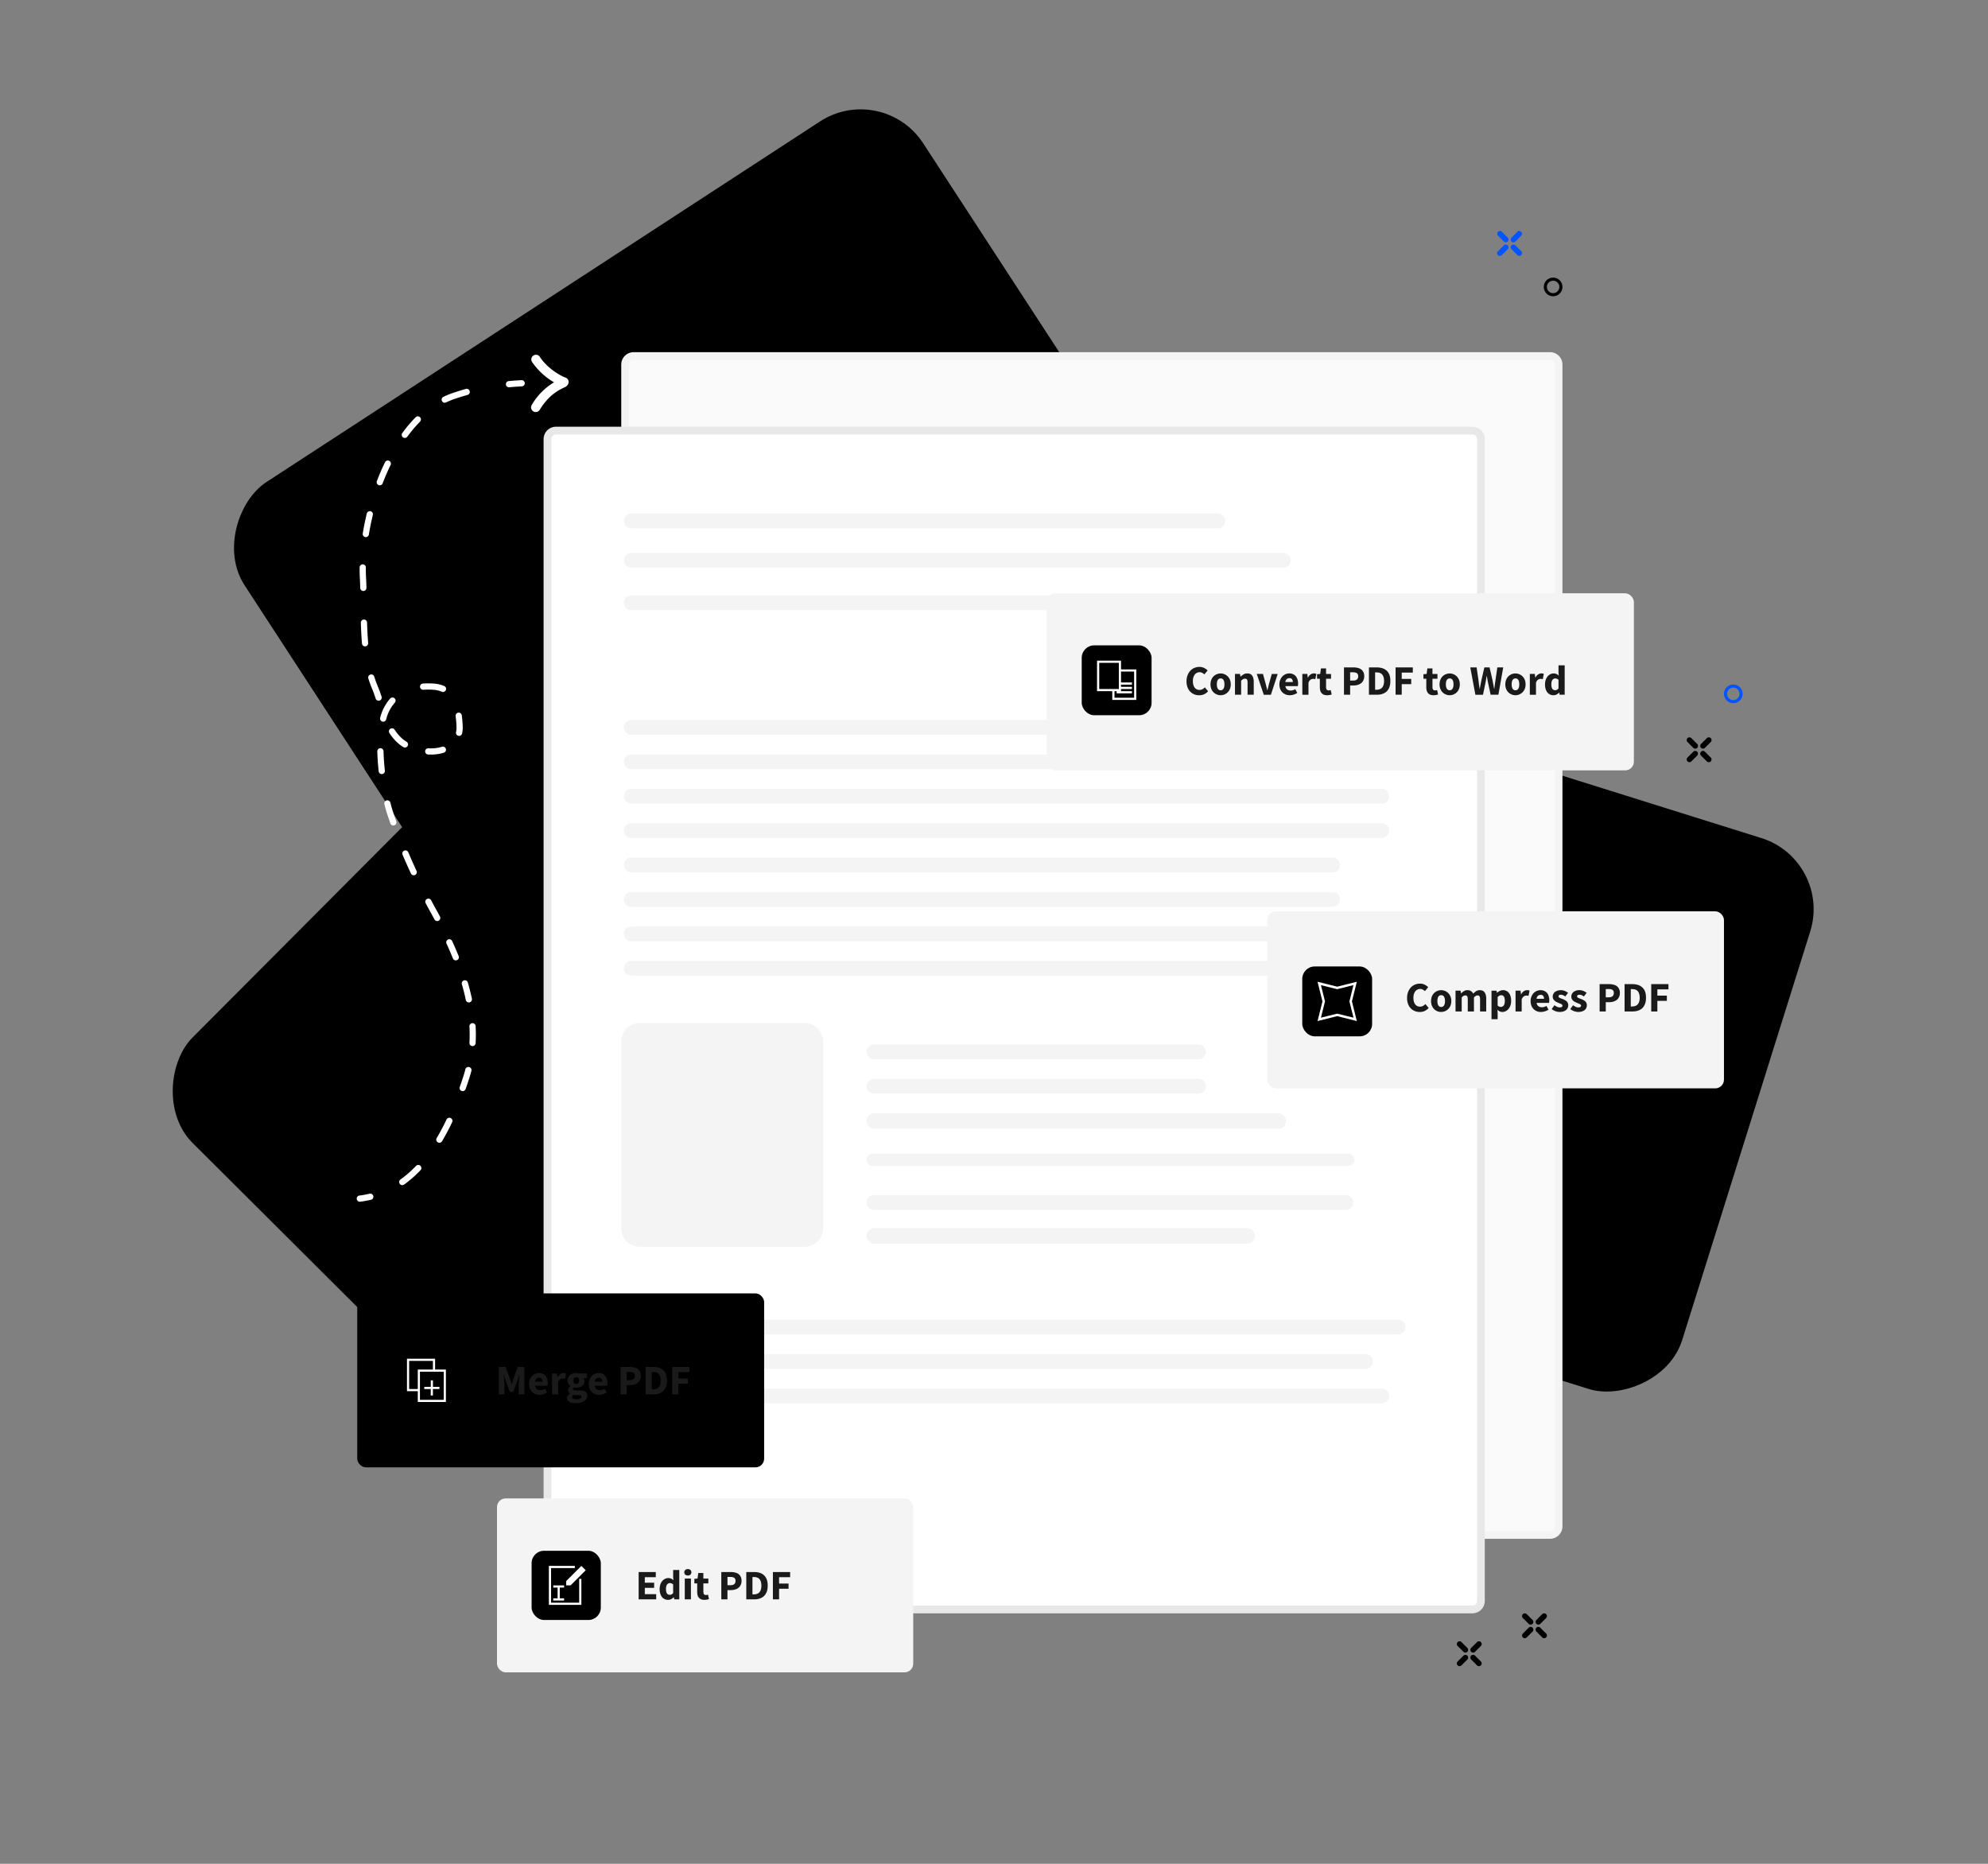 <svg fill="none" xmlns="http://www.w3.org/2000/svg" viewBox="0 0 640 600" width="640" height="600">
  <rect x="0" y="0" width="640" height="600" fill="#808080" stroke="none"/>
  <rect x="284.09" y="26" width="260.71" height="260.71" rx="24" transform="rotate(56.92 284.09 26)" fill="#000"/>
  <rect x="589.94" y="276.97" width="185.85" height="185.85" rx="24" transform="rotate(107.4 589.94 276.97)" fill="#000"/>
  <rect x="176.21" y="219.37" width="185.85" height="185.85" rx="24" transform="rotate(44.9 176.2 219.37)" fill="#000"/>
  <path fill-rule="evenodd" clip-rule="evenodd" d="M373 385.37l10.86 6.41-2.75 1.83 2.89 3.93-2.75 1.83-2.89-3.92-2.75 1.83-2.61-11.9z" fill="#1A1A1A"/>
  <path d="M201.25 117.37a2.75 2.75 0 012.75-2.75h295a2.75 2.75 0 012.75 2.75v374a2.75 2.75 0 01-2.75 2.75H204a2.75 2.75 0 01-2.75-2.75v-374z" fill="#FAFAFA" stroke="#F4F4F4" stroke-width="2.5"/>
  <rect x="225.85" y="141.33" width="193.59" height="4.75" rx="2.37" fill="#F4F4F4"/>
  <rect x="304" y="334.37" width="135" height="5" rx="2.5" fill="#F4F4F4"/>
  <rect x="225.85" y="153.99" width="214.69" height="4.75" rx="2.37" fill="#F4F4F4"/>
  <rect x="304" y="347.37" width="157" height="4" rx="2" fill="#F4F4F4"/>
  <rect x="225.85" y="167.7" width="156.67" height="4.75" rx="2.37" fill="#F4F4F4"/>
  <rect x="304" y="360.75" width="156.67" height="4.75" rx="2.37" fill="#F4F4F4"/>
  <rect x="225.85" y="207.79" width="251.62" height="4.75" rx="2.37" fill="#F4F4F4"/>
  <rect x="225.85" y="400.83" width="251.62" height="4.75" rx="2.37" fill="#F4F4F4"/>
  <rect x="225.85" y="218.87" width="241.06" height="4.75" rx="2.37" fill="#F4F4F4"/>
  <rect x="225.85" y="411.91" width="241.06" height="4.75" rx="2.37" fill="#F4F4F4"/>
  <rect x="225.85" y="229.95" width="246.34" height="4.75" rx="2.37" fill="#F4F4F4"/>
  <rect x="225.85" y="422.99" width="246.34" height="4.75" rx="2.37" fill="#F4F4F4"/>
  <rect x="225.85" y="241.03" width="246.34" height="4.75" rx="2.37" fill="#F4F4F4"/>
  <rect x="225.85" y="252.1" width="230.51" height="4.75" rx="2.37" fill="#F4F4F4"/>
  <rect x="225.85" y="263.18" width="230.51" height="4.75" rx="2.37" fill="#F4F4F4"/>
  <rect x="225.85" y="274.26" width="230.51" height="4.75" rx="2.37" fill="#F4F4F4"/>
  <rect x="225.85" y="285.34" width="230.51" height="4.75" rx="2.37" fill="#F4F4F4"/>
  <rect x="304" y="312.24" width="109.19" height="4.75" rx="2.37" fill="#F4F4F4"/>
  <rect x="304" y="371.37" width="125" height="5" rx="2.5" fill="#F4F4F4"/>
  <rect x="304" y="323.31" width="109.19" height="4.75" rx="2.37" fill="#F4F4F4"/>
  <path d="M176.25 141.37a2.75 2.75 0 012.75-2.75h295a2.75 2.75 0 012.75 2.75v374a2.75 2.75 0 01-2.75 2.75H179a2.75 2.75 0 01-2.75-2.75v-374z" fill="#fff" stroke="#E8E8E8" stroke-width="2.5"/>
  <path d="M200.85 167.7a2.37 2.37 0 012.37-2.37h188.84a2.37 2.37 0 110 4.75H203.22a2.37 2.37 0 01-2.37-2.38zM279 360.87a2.5 2.5 0 012.5-2.5h130a2.5 2.5 0 110 5h-130a2.5 2.5 0 01-2.5-2.5zM200.85 180.36a2.37 2.37 0 012.37-2.37h209.94a2.37 2.37 0 110 4.75H203.22a2.37 2.37 0 01-2.37-2.38zM279 373.37c0-1.1.9-2 2-2h153a2 2 0 110 4H281a2 2 0 01-2-2zM200.85 194.08a2.37 2.37 0 012.37-2.38h151.92a2.37 2.37 0 110 4.75H203.22a2.37 2.37 0 01-2.37-2.37zM279 387.12a2.37 2.37 0 012.37-2.38H433.3a2.37 2.37 0 110 4.75H281.37a2.37 2.37 0 01-2.37-2.37zM200.85 234.17a2.37 2.37 0 012.37-2.38H450.1a2.37 2.37 0 010 4.75H203.22a2.37 2.37 0 01-2.37-2.37zM200.85 427.2a2.37 2.37 0 012.37-2.37H450.1a2.37 2.37 0 010 4.75H203.22a2.37 2.37 0 01-2.37-2.37zM200.85 245.25a2.37 2.37 0 012.37-2.38h236.32a2.37 2.37 0 110 4.75H203.22a2.37 2.37 0 01-2.37-2.38zM200.85 438.29a2.37 2.37 0 012.37-2.38h236.32a2.37 2.37 0 110 4.75H203.22a2.37 2.37 0 01-2.37-2.37zM200.85 256.32a2.37 2.37 0 012.37-2.37h241.6a2.37 2.37 0 110 4.75h-241.6a2.37 2.37 0 01-2.37-2.38zM200.85 449.36a2.37 2.37 0 012.37-2.37h241.6a2.37 2.37 0 110 4.75h-241.6a2.37 2.37 0 01-2.37-2.38zM200.85 267.4a2.37 2.37 0 012.37-2.37h241.6a2.37 2.37 0 010 4.74h-241.6a2.37 2.37 0 01-2.37-2.37zM200.85 278.48a2.37 2.37 0 012.37-2.38H429a2.37 2.37 0 010 4.75H203.22a2.37 2.37 0 01-2.37-2.37zM200.85 289.55a2.37 2.37 0 012.37-2.37H429a2.37 2.37 0 010 4.75H203.22a2.37 2.37 0 01-2.37-2.38zM200.85 300.63a2.37 2.37 0 012.37-2.37H429a2.37 2.37 0 010 4.75H203.22a2.37 2.37 0 01-2.37-2.38zM200.85 311.71a2.37 2.37 0 012.37-2.37H429a2.37 2.37 0 010 4.74H203.22a2.37 2.37 0 01-2.37-2.37zM279 338.61a2.37 2.37 0 012.37-2.37h104.45a2.37 2.37 0 010 4.75H281.37a2.37 2.37 0 01-2.37-2.38zM279 397.87a2.5 2.5 0 012.5-2.5h120a2.5 2.5 0 110 5h-120a2.5 2.5 0 01-2.5-2.5zM279 349.69a2.37 2.37 0 012.37-2.38h104.45a2.37 2.37 0 010 4.75H281.37a2.37 2.37 0 01-2.37-2.37zM200 335.37a6 6 0 016-6h53a6 6 0 016 6v60a6 6 0 01-6 6h-53a6 6 0 01-6-6v-60z" fill="#F4F4F4"/>
  <path fill-rule="evenodd" clip-rule="evenodd" d="M114.84 385.98a1 1 0 01.88-1.11 29.1 29.1 0 003.25-.59 1 1 0 01.47 1.95c-1.12.26-2.28.47-3.48.62a1 1 0 01-1.11-.87zm3.33-185.57c.07 2.23.17 4.45.36 6.64a1 1 0 01-1.99.17c-.2-2.24-.3-4.5-.37-6.75a1 1 0 112-.06zM117 190.26a1 1 0 01-1.03-.97c-.03-1.13-.07-2.24-.13-3.33a51.47 51.47 0 01-.06-3.3 1 1 0 012 .02c-.02 1.1 0 2.16.06 3.18.06 1.1.1 2.23.13 3.37a1 1 0 01-.97 1.03zm2.24 26.9a1 1 0 011.25.66 33 33 0 001.1 3.06 43.8 43.8 0 011.25 3.38 1 1 0 11-1.9.63c-.36-1.1-.74-2.19-1.18-3.23a34.83 34.83 0 01-1.18-3.25 1 1 0 01.66-1.25zm-1.64-44.26a1 1 0 01-.82-1.15 86.9 86.9 0 011.3-6.43 1 1 0 111.95.47 85.72 85.72 0 00-1.28 6.28 1 1 0 01-1.15.83zm11.1 208.2a1 1 0 01.23-1.4 34.89 34.89 0 005-4.37 1 1 0 011.45 1.38 36.95 36.95 0 01-5.29 4.63 1 1 0 01-1.4-.24zm-5.23-139.27c.05 2.07.2 4.19.43 6.26a1 1 0 11-1.99.22c-.23-2.12-.39-4.3-.44-6.42a1 1 0 112-.06zm1 15.84a1 1 0 011.21.73c.28 1.12.56 2.12.85 2.98.33 1 .68 2.01 1.04 3.03a1 1 0 11-1.89.67l-1.05-3.07c-.3-.92-.6-1.97-.89-3.13a1 1 0 01.73-1.21zm-1.36-25.37a1 1 0 01-.72-1.22 14.57 14.57 0 013.18-6.16 1 1 0 111.5 1.32 12.55 12.55 0 00-2.74 5.34 1 1 0 01-1.22.72zm2.55 2.31a1 1 0 011.38.3c.6.9 1.28 1.75 2.09 2.54.5.48 1.07.92 1.72 1.32a1 1 0 11-1.05 1.7c-.76-.46-1.45-1-2.06-1.58-.93-.9-1.7-1.87-2.37-2.9a1 1 0 01.29-1.38zm-3.76-78.44a1 1 0 01-.57-1.3 77.1 77.1 0 012.6-6.03 1 1 0 111.8.87 75.31 75.31 0 00-2.54 5.88 1 1 0 01-1.29.58zm8.24 117.67a1 1 0 011.3.53c.84 1.97 1.7 3.93 2.6 5.87a1 1 0 11-1.8.84c-.92-1.96-1.8-3.94-2.64-5.93a1 1 0 01.54-1.31zm10.8 93.9a1 1 0 01-.35-1.37 73.16 73.16 0 003.16-5.97 1 1 0 111.81.86 75.25 75.25 0 01-3.25 6.13 1 1 0 01-1.37.35zm-3.5-78.33a1 1 0 011.36.41c.5.95 1.01 1.9 1.52 2.82.43.77.86 1.55 1.28 2.34a1 1 0 11-1.76.94c-.42-.77-.84-1.55-1.27-2.31l-1.54-2.85a1 1 0 01.41-1.35zm-7.7-148.62a1 1 0 01-.22-1.4 45.45 45.45 0 014.27-5.06 1 1 0 011.43 1.4 43.38 43.38 0 00-4.08 4.84 1 1 0 01-1.4.22zm5.48 80.34a1 1 0 01.92-1.08c1.15-.08 2.32-.08 3.5 0 1.27.1 2.4.37 3.38.8a1 1 0 01-.81 1.83 8.04 8.04 0 00-2.72-.63c-1.09-.08-2.16-.08-3.2 0a1 1 0 01-1.07-.92zm1.64 20.71a1 1 0 011.06-.94c1.55.08 3.05-.08 4.36-.5a1 1 0 11.6 1.91c-1.58.5-3.33.68-5.07.58a1 1 0 01-.95-1.05zm7.38 60.61a1 1 0 011.32.5 112.8 112.8 0 012.12 4.9 1 1 0 01-1.85.75 110.7 110.7 0 00-2.08-4.82 1 1 0 01.49-1.33zm4.38 48.76a1 1 0 01-.61-1.28c.38-1.08.74-2.16 1.09-3.22.27-.82.51-1.65.72-2.48a1 1 0 111.94.5c-.22.87-.48 1.74-.76 2.6a153.6 153.6 0 01-1.1 3.27 1 1 0 01-1.28.6zm.75-35.6a1 1 0 011.24.68c.5 1.73.94 3.47 1.31 5.22a1 1 0 01-1.96.4 69.8 69.8 0 00-1.27-5.06 1 1 0 01.69-1.24zm2.7 21.15a1 1 0 01-.94-1.05c.1-1.73.09-3.46 0-5.2a1 1 0 111.99-.1c.1 1.8.1 3.6 0 5.4a1 1 0 01-1.05.95zm-4.48-99.88a1 1 0 01-.78-1.18c.13-.63.19-1.34.14-2.13a37.17 37.17 0 00-.27-3.04 1 1 0 011.98-.28c.15 1.07.23 2.15.29 3.22.05.94-.01 1.81-.18 2.63a1 1 0 01-1.18.78zm-5.31-107.8a1 1 0 01.46-1.33c1.01-.49 2.05-.91 3.12-1.27 1.37-.46 2.71-.88 4.04-1.25a1 1 0 11.54 1.92c-1.3.37-2.6.77-3.94 1.22-.99.33-1.95.73-2.89 1.18a1 1 0 01-1.33-.46zm20.59-5.3a1 1 0 01.9-1.1c1.38-.13 2.78-.23 4.21-.3a1 1 0 01.1 1.99c-1.4.08-2.78.17-4.12.3a1 1 0 01-1.1-.9zM171.68 132.42a1.5 1.5 0 01-.49-2.06 20.6 20.6 0 017.17-7.29 21.78 21.78 0 01-7.12-6.62 1.5 1.5 0 012.52-1.62c2.3 3.58 6.29 5.91 7.95 6.6.04.01.09.03.13.06.08.02.25.06.44.16a1.52 1.52 0 01.46 2.26c-.1.15-.27.3-.35.38l-.02.02c-.13.13-.28.24-.45.3-3.68 1.62-6.07 3.92-8.17 7.33a1.5 1.5 0 01-2.07.48z" fill="#fff"/>
  <path fill-rule="evenodd" clip-rule="evenodd" d="M474.87 531.75a.88.88 0 01-1.25-1.25l1.87-1.87a.88.88 0 111.25 1.25l-1.87 1.87zm-5.61-1.87a.88.88 0 011.25-1.25l1.87 1.87a.88.88 0 11-1.25 1.25l-1.87-1.87zm4.36 4.36a.88.88 0 111.25-1.25l1.87 1.88a.88.88 0 01-1.25 1.24l-1.87-1.87zm-4.36 1.87c.34.35.9.35 1.25 0l1.87-1.87a.88.88 0 10-1.25-1.25l-1.87 1.88a.88.88 0 000 1.24zM548.87 240.75a.88.88 0 01-1.25-1.25l1.87-1.87a.88.88 0 111.25 1.25l-1.87 1.87zm-5.61-1.87a.88.88 0 011.25-1.25l1.87 1.87a.88.88 0 11-1.25 1.25l-1.87-1.87zm4.36 4.36a.88.88 0 111.25-1.25l1.87 1.88a.88.88 0 01-1.25 1.24l-1.87-1.87zm-4.36 1.87c.34.35.9.35 1.25 0l1.87-1.87a.88.88 0 10-1.25-1.25l-1.87 1.88a.88.88 0 000 1.24zM495.87 522.75a.88.88 0 01-1.25-1.25l1.87-1.87a.88.88 0 111.25 1.25l-1.87 1.87zm-5.61-1.87a.88.88 0 011.25-1.25l1.87 1.87a.88.88 0 11-1.25 1.25l-1.87-1.87zm4.36 4.36a.88.88 0 111.25-1.25l1.87 1.88a.88.88 0 01-1.25 1.24l-1.87-1.87zm-4.36 1.87c.34.35.9.35 1.25 0l1.87-1.87a.88.88 0 10-1.25-1.25l-1.87 1.88a.88.88 0 000 1.24z" fill="#000"/>
  <path fill-rule="evenodd" clip-rule="evenodd" d="M451.33 487.7H464v12.67h-12.67V487.7z" fill="#fff"/>
  <path fill-rule="evenodd" clip-rule="evenodd" d="M438.67 487.7h12.66v12.67h-12.66V487.7z" fill="#fff"/>
  <path fill-rule="evenodd" clip-rule="evenodd" d="M426 487.7h12.67v12.67H426V487.7z" fill="#fff"/>
  <path fill-rule="evenodd" clip-rule="evenodd" d="M464 475.04h-12.67v12.66H464v-12.66z" fill="#fff"/>
  <path fill-rule="evenodd" clip-rule="evenodd" d="M451.33 475.04h-12.66v12.66h12.66v-12.66z" fill="#fff"/>
  <path fill-rule="evenodd" clip-rule="evenodd" d="M438.67 475.04H426v12.66h12.67v-12.66z" fill="#fff"/>
  <path fill-rule="evenodd" clip-rule="evenodd" d="M451.33 462.37H464v12.67h-12.67v-12.67z" fill="#fff"/>
  <path fill-rule="evenodd" clip-rule="evenodd" d="M438.67 462.37h12.66v12.67h-12.66v-12.67z" fill="#fff"/>
  <path fill-rule="evenodd" clip-rule="evenodd" d="M426 462.37h12.67v12.67H426v-12.67z" fill="#fff"/>
  <rect x="160" y="482.37" width="134" height="56" rx="2.79" fill="#F4F4F4"/>
  <rect x="171.14" y="499.23" width="22.28" height="22.28" rx="4" fill="#000"/>
  <path fill-rule="evenodd" clip-rule="evenodd" d="M186.46 515.94v-7.66h.7v8.36H176.7V504.1h8.36v.7h-7.66v11.14h9.05zm-4.18-6.96l4.88-4.88 1.4 1.4-4.88 4.87h-1.4v-1.4zm-.7 1.4H178.12v.69h1.39v3.48h-1.4v.7H181.6v-.7h-1.4v-3.48h1.4v-.7z" fill="#fff"/>
  <path d="M205.6 514.87v-8.8h5.52v1.67h-3.53v1.77h3v1.66h-3v2.03h3.66v1.67h-5.64zM215.1 515.03c-.41 0-.8-.08-1.13-.24-.34-.16-.63-.4-.87-.69-.23-.3-.42-.67-.55-1.1a5.25 5.25 0 01.04-2.95c.16-.43.37-.8.62-1.1.26-.3.56-.53.89-.7a2.4 2.4 0 011.97-.05c.24.13.48.3.72.51l-.08-1.02v-2.28h1.98v9.46h-1.62l-.13-.66h-.06c-.23.23-.5.43-.82.6-.32.15-.64.22-.96.22zm.51-1.62c.22 0 .41-.04.58-.13.18-.1.35-.25.52-.48v-2.73a1.59 1.59 0 00-1.11-.44c-.32 0-.6.16-.84.46-.24.3-.36.77-.36 1.4 0 .67.1 1.16.3 1.46.22.31.53.46.91.46zM220.45 514.87v-6.7h1.98v6.7h-1.98zm.98-7.68c-.33 0-.6-.1-.82-.28a.98.98 0 01-.32-.76c0-.3.1-.55.32-.74.22-.2.5-.29.82-.29.35 0 .62.1.83.29.21.19.32.43.32.74 0 .3-.1.56-.32.76-.21.19-.48.28-.83.28zM226.76 515.03c-.42 0-.77-.06-1.07-.19a1.93 1.93 0 01-1.12-1.33 4.39 4.39 0 01-.12-1.07v-2.71h-.92v-1.47l1.03-.08.23-1.79h1.64v1.79h1.61v1.55h-1.6v2.68c0 .38.07.66.22.83.16.16.38.24.64.24a2.12 2.12 0 00.63-.13l.31 1.44-.63.16c-.25.06-.53.08-.85.08zM232.21 514.87v-8.8h3.03c.48 0 .94.05 1.36.15.42.09.8.24 1.1.47.32.22.57.5.75.88.19.36.28.8.28 1.33 0 .52-.1.96-.28 1.34-.18.38-.43.69-.74.93-.32.25-.68.43-1.1.54-.41.12-.85.18-1.32.18h-1.1v2.98h-1.98zm1.99-4.56h.97c1.08 0 1.62-.47 1.62-1.4 0-.47-.15-.79-.43-.98-.3-.19-.7-.28-1.25-.28h-.91v2.66zM240.25 514.87v-8.8h2.49c.67 0 1.28.08 1.82.25a3.4 3.4 0 012.28 2.15c.2.55.31 1.2.31 1.96 0 .75-.1 1.41-.3 1.97-.22.56-.5 1.02-.89 1.4-.37.35-.83.62-1.36.8-.52.18-1.1.27-1.75.27h-2.6zm1.99-1.6h.38c.37 0 .72-.05 1.02-.15.3-.1.57-.26.79-.48.21-.22.38-.51.5-.87s.18-.81.18-1.34c0-.52-.06-.96-.19-1.31a2.02 2.02 0 00-.5-.85 1.8 1.8 0 00-.78-.46c-.3-.09-.65-.13-1.02-.13h-.38v5.58zM248.82 514.87v-8.8h5.55v1.67h-3.56v2.04h3.05v1.68h-3.05v3.41h-1.99z" fill="#1A1A1A"/>
  <rect x="337" y="191" width="189" height="57" rx="2.81" fill="#F4F4F4"/>
  <rect x="348.24" y="207.76" width="22.49" height="22.49" rx="4" fill="#000"/>
  <path fill-rule="evenodd" clip-rule="evenodd" d="M360.9 212.68h-7.73V222.5h4.91V225.32h7.73V215.5h-4.92V212.68zm4.21 3.51h-4.22v3.51h3.52v.7h-3.52v.71h3.52v.7h-3.52v.7h3.52v.7h-4.92v-.7h-.7v2.11h6.32v-8.43zm-4.92 4.92v.7H353.87v-8.43h6.32v7.73z" fill="#fff"/>
  <path d="M386.07 223.81a3.86 3.86 0 01-3.77-2.55 5.47 5.47 0 01-.32-1.95c0-.73.11-1.38.34-1.95a4.4 4.4 0 01.9-1.46c.38-.4.82-.7 1.32-.9.5-.2 1.04-.31 1.6-.31s1.07.12 1.52.35c.45.22.83.49 1.12.8l-1.05 1.26a3.1 3.1 0 00-.71-.5 1.88 1.88 0 00-1.69 0c-.26.13-.5.31-.69.56-.19.24-.34.54-.46.89-.1.35-.16.75-.16 1.19 0 .9.2 1.61.58 2.12.39.5.9.74 1.55.74.36 0 .68-.08.96-.23.29-.16.54-.36.76-.6l1.05 1.25a3.57 3.57 0 01-2.85 1.3zM392.97 223.81a3.28 3.28 0 01-2.28-.92c-.3-.3-.54-.66-.72-1.09a3.93 3.93 0 01-.27-1.5c0-.55.1-1.05.27-1.48a3.1 3.1 0 011.77-1.78 3.22 3.22 0 014.21 1.78c.18.43.27.93.27 1.48 0 .56-.09 1.06-.27 1.5a3.24 3.24 0 01-2.98 2.01zm0-1.6a1 1 0 00.92-.52c.2-.34.3-.8.3-1.39 0-.58-.1-1.05-.3-1.39a1 1 0 00-.92-.51c-.41 0-.73.17-.93.51-.2.34-.3.8-.3 1.4 0 .58.1 1.04.3 1.38.2.35.52.52.93.52zM397.58 223.65v-6.7h1.62l.14.86h.05c.29-.27.6-.5.95-.7.34-.21.74-.32 1.2-.32.73 0 1.25.24 1.58.72.33.48.5 1.14.5 1.98v4.16h-1.99v-3.9c0-.49-.06-.82-.2-1-.13-.18-.33-.27-.62-.27-.25 0-.47.06-.65.18-.18.1-.38.26-.6.47v4.52h-1.98zM406.85 223.65l-2.26-6.7h2l.87 3.17.25 1.02c.1.34.18.69.27 1.04h.06a185.16 185.16 0 01.5-2.06l.89-3.16h1.9l-2.19 6.7h-2.3zM415.27 223.81c-.48 0-.93-.07-1.34-.23-.41-.16-.77-.39-1.08-.68-.3-.31-.55-.68-.72-1.11a4.01 4.01 0 01-.25-1.49 3.76 3.76 0 01.97-2.56 3.1 3.1 0 012.19-.95c.47 0 .89.09 1.24.25.36.16.66.38.89.67.24.29.42.63.54 1.03a4.37 4.37 0 01.1 2.14h-4.01c.08.49.28.85.59 1.08.31.23.7.34 1.15.34.47 0 .95-.15 1.44-.44l.66 1.2a4.37 4.37 0 01-2.37.75zm-1.49-4.24h2.42c0-.37-.09-.68-.26-.91-.17-.24-.46-.35-.86-.35-.32 0-.6.1-.84.3-.23.21-.39.53-.46.96zM419.26 223.65v-6.7h1.62l.13 1.18h.06c.24-.46.53-.8.87-1.01a1.9 1.9 0 011.49-.29c.12.02.24.05.34.1l-.33 1.71a3.16 3.16 0 00-.73-.1c-.25 0-.51.09-.8.27-.26.18-.49.5-.67.95v3.9h-1.98zM427.21 223.81c-.41 0-.77-.06-1.06-.19a1.93 1.93 0 01-1.12-1.33 4.39 4.39 0 01-.13-1.07v-2.71H424v-1.47l1.02-.08.23-1.79h1.65v1.79h1.6v1.55h-1.6v2.69c0 .37.08.65.23.82.16.16.37.24.63.24a2.12 2.12 0 00.63-.13l.32 1.44c-.18.06-.4.1-.64.16s-.52.08-.85.08zM432.67 223.65v-8.8h3.02c.49 0 .94.05 1.37.15.42.09.79.25 1.1.47.32.22.56.5.74.88.2.36.29.8.29 1.34 0 .5-.1.95-.29 1.33-.17.38-.42.69-.74.93a3.2 3.2 0 01-1.1.54c-.4.12-.85.18-1.31.18h-1.1v2.98h-1.98zm1.98-4.56h.98c1.07 0 1.62-.47 1.62-1.4 0-.46-.15-.79-.44-.98-.29-.19-.7-.28-1.24-.28h-.92v2.66zM440.71 223.65v-8.8h2.48c.68 0 1.29.09 1.83.26s1 .43 1.39.8c.38.34.68.8.89 1.34.2.55.3 1.2.3 1.96s-.1 1.41-.3 1.97c-.2.56-.5 1.02-.88 1.4-.38.35-.83.62-1.36.8-.52.18-1.11.27-1.76.27h-2.59zm1.99-1.6h.37c.38 0 .72-.05 1.03-.15.3-.1.57-.26.78-.48.22-.22.38-.51.5-.87.13-.36.19-.8.19-1.34 0-.52-.06-.96-.19-1.3a2.02 2.02 0 00-.5-.86 1.8 1.8 0 00-.78-.46c-.3-.09-.65-.13-1.03-.13h-.38v5.58zM449.28 223.65v-8.8h5.55v1.67h-3.57v2.04h3.06v1.68h-3.06v3.41h-1.98zM461.48 223.81c-.42 0-.77-.06-1.07-.19-.29-.12-.53-.3-.71-.52-.18-.23-.32-.5-.4-.81a4.4 4.4 0 01-.13-1.07v-2.71h-.92v-1.47l1.03-.08.23-1.79h1.64v1.79h1.61v1.55h-1.6v2.69c0 .37.07.65.22.82.17.16.38.24.64.24a2.13 2.13 0 00.64-.13l.3 1.44c-.18.06-.39.1-.63.16s-.53.08-.85.08zM466.7 223.81a3.28 3.28 0 01-2.28-.92c-.3-.3-.53-.66-.71-1.09a3.93 3.93 0 01-.27-1.5c0-.55.09-1.05.27-1.48.18-.44.42-.81.71-1.1.31-.3.66-.53 1.06-.68a3.22 3.22 0 014.2 1.78c.19.43.28.93.28 1.48 0 .56-.1 1.06-.27 1.5a3.24 3.24 0 01-2.98 2.01zm0-1.6a1 1 0 00.92-.52c.21-.34.31-.8.31-1.39 0-.58-.1-1.05-.3-1.39a1 1 0 00-.92-.51c-.42 0-.73.17-.94.51-.2.34-.3.8-.3 1.4 0 .58.1 1.04.3 1.38.21.35.52.52.94.52zM474.97 223.65l-1.64-8.8h2.04l.6 4.12a83.93 83.93 0 00.36 2.78h.05a390.25 390.25 0 01.53-2.78l.95-4.12h1.68l.95 4.12.25 1.37c.1.46.18.93.27 1.4h.06l.17-1.4.2-1.37.6-4.12h1.9l-1.56 8.8h-2.5l-.86-4a41.28 41.28 0 01-.35-2.03h-.06a82.42 82.42 0 01-.36 2.04l-.83 4h-2.45zM487.88 223.81a3.28 3.28 0 01-2.28-.92c-.3-.3-.54-.66-.72-1.09a3.93 3.93 0 01-.27-1.5c0-.55.1-1.05.27-1.48a3.1 3.1 0 011.77-1.78 3.22 3.22 0 014.21 1.78c.18.43.27.93.27 1.48 0 .56-.09 1.06-.27 1.5a3.24 3.24 0 01-2.98 2.01zm0-1.6a1 1 0 00.92-.52c.2-.34.3-.8.3-1.39 0-.58-.1-1.05-.3-1.39a1 1 0 00-.92-.51c-.42 0-.73.17-.93.51-.2.34-.3.8-.3 1.4 0 .58.1 1.04.3 1.38.2.35.51.52.93.52zM492.5 223.65v-6.7h1.61l.14 1.18h.05c.24-.46.54-.8.88-1.01a1.9 1.9 0 011.48-.29c.13.02.24.05.34.1l-.32 1.71a3.2 3.2 0 00-.73-.1c-.25 0-.52.09-.8.27-.27.18-.5.5-.67.95v3.9h-1.99zM500.13 223.81c-.42 0-.8-.08-1.14-.24-.33-.16-.62-.4-.86-.69-.23-.3-.42-.67-.55-1.1a5.25 5.25 0 01.04-2.95c.16-.43.37-.8.62-1.1.26-.3.56-.53.89-.7a2.4 2.4 0 011.97-.05c.24.13.48.3.71.52l-.08-1.03v-2.28h1.99v9.46h-1.62l-.14-.66h-.05c-.23.23-.5.43-.82.6-.32.15-.64.22-.96.22zm.51-1.62c.22 0 .41-.04.58-.13.18-.1.35-.25.51-.47v-2.74a1.58 1.58 0 00-1.1-.44c-.32 0-.6.16-.84.46-.24.3-.36.77-.36 1.4 0 .67.1 1.16.3 1.47.22.3.52.45.91.45z" fill="#1A1A1A"/>
  <rect x="115" y="416.37" width="131" height="56" rx="2.79" fill="#000"/>
  <rect x="126.14" y="433.23" width="22.28" height="22.28" rx="4" fill="#000"/>
  <path fill-rule="evenodd" clip-rule="evenodd" d="M131.71 438.1v9.06h2.79v-6.27h9.05v10.44h-9.05v-3.48h-3.48v-10.44h9.05v3.48h-.7v-2.79h-7.66zm3.48 12.54v-9.06h7.66v9.06h-7.66zm4.18-4.18h2.1v.7h-2.1v2.08h-.7v-2.08h-2.08v-.7h2.09v-2.09h.7v2.09z" fill="#fff"/>
  <path d="M160.6 448.87v-8.8h2.18l1.42 3.91.26.81.25.81h.05c.1-.27.18-.54.25-.8l.25-.82 1.4-3.91h2.16v8.8H167v-3.23a10.46 10.46 0 01.1-1.5 111.48 111.48 0 01.15-1.5h-.05l-.72 2.1-1.25 3.36h-1.1l-1.25-3.36-.7-2.1h-.06a34.14 34.14 0 01.23 2.29l.03.71v3.23h-1.78zM173.73 449.03c-.48 0-.93-.07-1.34-.23-.41-.16-.77-.39-1.08-.69-.3-.3-.55-.67-.72-1.1a4.01 4.01 0 01-.25-1.49 3.76 3.76 0 01.97-2.56 3.1 3.1 0 012.19-.95c.47 0 .89.08 1.24.25.36.16.66.38.89.67.24.29.42.63.54 1.03a4.37 4.37 0 01.1 2.14h-4.02c.1.49.3.85.6 1.08.31.23.7.34 1.15.34.47 0 .95-.15 1.44-.44l.66 1.2a4.37 4.37 0 01-2.37.75zm-1.49-4.24h2.42c0-.37-.09-.68-.26-.91-.17-.24-.46-.36-.86-.36-.32 0-.6.1-.84.31-.23.21-.39.53-.46.96zM177.72 448.87v-6.7h1.62l.13 1.18h.06c.24-.46.53-.8.87-1.01a1.9 1.9 0 011.49-.29c.12.02.24.05.34.1l-.33 1.71a3.2 3.2 0 00-.73-.1c-.25 0-.52.08-.8.26-.27.18-.49.5-.67.96v3.9h-1.98zM185.35 451.72c-.4 0-.76-.04-1.1-.1a3.24 3.24 0 01-.9-.3 1.61 1.61 0 01-.59-.53 1.36 1.36 0 01-.22-.77c0-.54.32-1 .96-1.35v-.06a1.5 1.5 0 01-.44-.44 1.24 1.24 0 01-.18-.69c0-.24.07-.47.22-.69.14-.22.32-.41.54-.56v-.06a2.04 2.04 0 01-.9-1.74 2.27 2.27 0 011.72-2.27 3.62 3.62 0 012.08.01h2.44v1.45h-1.06a1.77 1.77 0 01.22.88c0 .38-.07.72-.2 1-.14.29-.33.52-.58.71-.23.18-.5.32-.83.4-.32.1-.66.14-1.03.14-.26 0-.53-.04-.8-.13a.68.68 0 00-.2.21.64.64 0 00-.05.29c0 .17.07.3.21.37.16.08.42.13.8.13h1.08c.83 0 1.46.13 1.9.4.43.26.65.7.65 1.3 0 .35-.09.67-.27.95-.17.3-.42.55-.74.76a3.8 3.8 0 01-1.18.5c-.45.13-.97.19-1.55.19zm.15-6.17c.26 0 .48-.09.65-.27.18-.19.27-.47.27-.85 0-.35-.1-.62-.27-.8a.84.84 0 00-.65-.28.9.9 0 00-.66.27c-.17.18-.26.45-.26.8 0 .39.09.67.26.86.18.18.4.27.66.27zm.16 4.93c.45 0 .82-.08 1.11-.25.29-.15.43-.34.43-.58 0-.2-.09-.34-.27-.41-.17-.08-.42-.11-.75-.11h-.7a4.76 4.76 0 01-.94-.08c-.24.21-.36.43-.36.66 0 .25.13.44.4.56.27.14.63.2 1.08.2zM192.93 449.03c-.47 0-.92-.07-1.33-.23-.42-.16-.78-.39-1.08-.69-.3-.3-.55-.67-.72-1.1a4.01 4.01 0 01-.25-1.49 3.76 3.76 0 01.97-2.56 3.1 3.1 0 012.19-.95c.47 0 .89.08 1.24.25.36.16.65.38.89.67.24.29.42.63.54 1.03a4.37 4.37 0 01.1 2.14h-4.02c.1.49.3.85.6 1.08.31.23.7.34 1.14.34.48 0 .96-.15 1.45-.44l.66 1.2a4.37 4.37 0 01-2.38.75zm-1.48-4.24h2.42c0-.37-.09-.68-.26-.91-.17-.24-.46-.36-.87-.36-.31 0-.59.1-.83.31s-.39.53-.46.96zM199.79 448.87v-8.8h3.02c.49 0 .94.05 1.37.15.42.09.79.24 1.1.47.32.22.57.5.75.88.19.36.28.8.28 1.33 0 .52-.1.96-.28 1.34-.18.38-.43.69-.75.93a3.2 3.2 0 01-1.09.54c-.41.12-.85.18-1.32.18h-1.1v2.98h-1.98zm1.98-4.56h.98c1.08 0 1.62-.47 1.62-1.4 0-.47-.15-.79-.44-.98-.28-.19-.7-.28-1.24-.28h-.92v2.66zM207.83 448.87v-8.8h2.48c.68 0 1.29.08 1.83.25.54.18 1 .44 1.39.8.38.35.68.8.89 1.35.2.55.31 1.2.31 1.96 0 .75-.1 1.41-.31 1.97-.2.56-.5 1.02-.88 1.4-.38.35-.83.62-1.36.8-.52.18-1.1.27-1.76.27h-2.59zm1.99-1.6h.37c.38 0 .72-.06 1.03-.15.3-.1.57-.26.78-.48.22-.22.38-.51.5-.87.13-.36.2-.81.2-1.34 0-.52-.07-.96-.2-1.31a2.02 2.02 0 00-.5-.85 1.8 1.8 0 00-.78-.46c-.3-.09-.65-.13-1.03-.13h-.37v5.58zM216.4 448.87v-8.8h5.55v1.67h-3.56v2.04h3.05v1.68h-3.06v3.41h-1.98z" fill="#1A1A1A"/>
  <rect x="408" y="293.37" width="147" height="57" rx="2.81" fill="#F4F4F4"/>
  <rect x="419.24" y="311.13" width="22.49" height="22.49" rx="4" fill="#000"/>
  <path fill-rule="evenodd" clip-rule="evenodd" d="M425.25 317.13l1.31 5.24-1.31 5.24 5.24-1.3 5.24 1.3-1.31-5.24 1.3-5.24-5.23 1.31-5.24-1.3zm-1.09-1.08l6.33 1.58 6.32-1.58-1.58 6.32 1.58 6.33-6.32-1.58-6.33 1.58 1.58-6.33-1.58-6.32z" fill="#fff"/>
  <path d="M457.07 325.77a3.86 3.86 0 01-3.77-2.55 5.47 5.47 0 01-.32-1.95c0-.73.11-1.38.34-1.95a4.4 4.4 0 01.9-1.46c.38-.4.82-.7 1.32-.9.5-.2 1.04-.31 1.6-.31s1.07.12 1.52.35c.45.23.83.49 1.12.8l-1.05 1.26a3.1 3.1 0 00-.71-.5 1.88 1.88 0 00-1.69 0c-.26.13-.5.32-.69.56-.19.24-.34.54-.46.89-.1.35-.16.75-.16 1.19 0 .9.2 1.61.58 2.12.39.5.9.74 1.55.74.36 0 .68-.08.96-.23.29-.16.54-.36.76-.6l1.05 1.25a3.57 3.57 0 01-2.85 1.3zM463.97 325.77c-.42 0-.83-.07-1.23-.22-.4-.17-.75-.4-1.05-.7-.3-.29-.54-.66-.72-1.09a3.93 3.93 0 01-.27-1.5c0-.55.1-1.05.27-1.48a3.1 3.1 0 011.77-1.78 3.22 3.22 0 014.21 1.78c.18.43.27.93.27 1.49 0 .55-.09 1.05-.27 1.5a3.24 3.24 0 01-2.98 2zm0-1.6a1 1 0 00.92-.52c.2-.34.3-.8.3-1.38 0-.59-.1-1.05-.3-1.4a1 1 0 00-.92-.5c-.41 0-.73.16-.93.5-.2.35-.3.81-.3 1.4 0 .58.1 1.04.3 1.38.2.35.52.52.93.52zM468.58 325.61v-6.7h1.62l.14.87h.05c.28-.28.58-.52.9-.71.3-.21.69-.31 1.13-.31.47 0 .86.1 1.14.3.3.18.54.45.7.81.3-.3.61-.56.94-.78.33-.22.72-.33 1.17-.33.72 0 1.25.24 1.58.72.34.48.51 1.14.51 1.97v4.16h-1.98v-3.9c0-.48-.07-.82-.2-1-.13-.18-.33-.27-.62-.27-.34 0-.72.22-1.15.65v4.52h-1.99v-3.9c0-.48-.06-.82-.2-1-.12-.18-.33-.27-.62-.27-.34 0-.72.22-1.13.65v4.52h-1.99zM480.16 328.1v-9.18h1.62l.13.66h.06c.26-.24.55-.43.87-.58a2.41 2.41 0 012.12 0c.33.16.6.39.83.69.22.3.4.65.51 1.08.13.41.19.87.19 1.39 0 .57-.08 1.09-.24 1.54-.16.44-.37.81-.64 1.13-.26.3-.56.54-.9.7-.34.16-.68.25-1.04.25-.29 0-.57-.06-.84-.18a2.8 2.8 0 01-.75-.53l.06 1.07v1.96h-1.98zm3.05-3.95c.34 0 .63-.15.88-.45.24-.32.36-.82.36-1.52 0-1.2-.39-1.8-1.16-1.8-.39 0-.77.2-1.15.6v2.74c.18.16.36.28.54.34.18.06.36.1.53.1zM487.9 325.61v-6.7h1.62l.13 1.18h.06c.24-.46.53-.8.87-1.01a1.9 1.9 0 011.49-.28c.12.01.24.05.34.09l-.33 1.71a3.2 3.2 0 00-.73-.1c-.25 0-.52.09-.8.27-.26.18-.49.5-.67.96v3.88h-1.98zM496.14 325.77a3.21 3.21 0 01-2.42-.92c-.3-.3-.54-.67-.71-1.1a4.01 4.01 0 01-.26-1.49 3.76 3.76 0 01.97-2.56 3.1 3.1 0 012.2-.94c.47 0 .88.08 1.23.24.36.16.66.38.9.67.24.3.42.63.53 1.03a4.37 4.37 0 01.1 2.15h-4.01c.09.48.29.84.6 1.07.3.23.7.34 1.14.34.48 0 .96-.15 1.44-.44l.67 1.2a4.37 4.37 0 01-2.38.75zm-1.48-4.23h2.41c0-.38-.08-.69-.25-.92-.18-.24-.46-.35-.87-.35-.31 0-.6.1-.83.3-.24.21-.4.53-.46.97zM502.1 325.77a4.2 4.2 0 01-2.56-.93l.89-1.24c.3.23.6.41.88.53.27.12.56.17.85.17.3 0 .5-.05.64-.15.14-.1.2-.23.2-.41 0-.11-.03-.2-.12-.29a.98.98 0 00-.3-.24 19.6 19.6 0 01-1.55-.67c-.21-.11-.4-.24-.57-.4a2.08 2.08 0 01-.42-.55c-.11-.22-.17-.46-.17-.74a1.89 1.89 0 01.7-1.51 3.23 3.23 0 011.86-.58c.52 0 .97.09 1.36.26.39.18.72.37 1.01.59l-.89 1.18a3.5 3.5 0 00-.71-.42c-.24-.1-.47-.14-.7-.14-.51 0-.76.17-.76.52 0 .11.03.2.1.29.08.07.17.14.29.2a6.34 6.34 0 00.92.36 5.7 5.7 0 011.21.66 1.7 1.7 0 01.6 1.36 1.94 1.94 0 01-.7 1.54 2.8 2.8 0 01-.87.45c-.34.11-.74.16-1.19.16zM508.09 325.77a4.2 4.2 0 01-2.56-.93l.88-1.24c.3.23.6.41.88.53.28.12.56.17.85.17.3 0 .51-.05.65-.15.13-.1.2-.23.2-.41 0-.11-.04-.2-.12-.29a.98.98 0 00-.31-.24 19.6 19.6 0 01-1.55-.67c-.21-.11-.4-.24-.57-.4a2.08 2.08 0 01-.42-.55c-.1-.22-.16-.46-.16-.74a1.89 1.89 0 01.7-1.51c.23-.19.5-.32.81-.42.32-.11.67-.17 1.06-.17.5 0 .96.1 1.34.27.4.18.73.37 1.02.59l-.9 1.18a3.5 3.5 0 00-.7-.42c-.24-.1-.48-.14-.71-.14-.5 0-.76.17-.76.52 0 .11.04.2.11.29.07.07.17.14.28.2a6.34 6.34 0 00.92.36 5.7 5.7 0 011.22.66 1.7 1.7 0 01.6 1.36 1.94 1.94 0 01-.7 1.54 2.8 2.8 0 01-.88.45c-.34.11-.73.16-1.18.16zM514.97 325.61v-8.8h3.02c.49 0 .94.05 1.36.15.43.09.8.25 1.11.47.32.22.56.51.74.88.2.36.29.8.29 1.34 0 .5-.1.95-.29 1.33-.18.38-.42.7-.74.93a3.2 3.2 0 01-1.1.54c-.4.12-.85.18-1.32.18h-1.09v2.98h-1.98zm1.98-4.56h.97c1.08 0 1.62-.47 1.62-1.4 0-.46-.14-.79-.43-.98-.29-.19-.7-.28-1.24-.28h-.92v2.66zM523 325.61v-8.8h2.5c.67 0 1.27.09 1.82.26.53.17 1 .43 1.38.8.4.34.69.8.9 1.34.2.55.3 1.2.3 1.96s-.1 1.41-.3 1.97c-.21.56-.5 1.02-.88 1.4-.38.35-.83.62-1.37.8-.52.18-1.1.27-1.75.27H523zm2-1.6h.37c.38 0 .72-.05 1.03-.15.3-.1.56-.26.78-.48.22-.22.38-.51.5-.87.13-.36.19-.8.19-1.34 0-.52-.07-.96-.2-1.3a2.02 2.02 0 00-.49-.86 1.8 1.8 0 00-.78-.46c-.3-.09-.65-.13-1.03-.13H525V324zM531.58 325.61v-8.8h5.55v1.68h-3.57v2.03h3.05v1.68h-3.05v3.41h-1.98z" fill="#1A1A1A"/>
  <path fill-rule="evenodd" clip-rule="evenodd" d="M500 94.37a2 2 0 100-4 2 2 0 000 4zm0 1a3 3 0 100-6 3 3 0 000 6z" fill="#000"/>
  <path d="M482.61 75.52h0a.38.38 0 01.54-.54l.35-.35-.35.35 1.87 1.87a.38.38 0 01-.54.54l-1.87-1.87zm0 6.24l-.35.35.35-.35a.38.38 0 010-.54l-.35-.35.35.35 1.87-1.87a.38.38 0 11.54.54l-1.87 1.87.28.27-.28-.27a.38.38 0 01-.54 0zm4.9-4.37a.38.38 0 11-.53-.54l1.87-1.87-.36-.35.36.35a.38.38 0 11.54.54l-1.87 1.87zm-.53 2.5a.38.38 0 01.54-.54l1.87 1.87a.38.38 0 01-.54.54l-1.87-1.87zm73.52 143.48a2.5 2.5 0 11-5 0 2.5 2.5 0 015 0z" stroke="#05F"/>
</svg>

